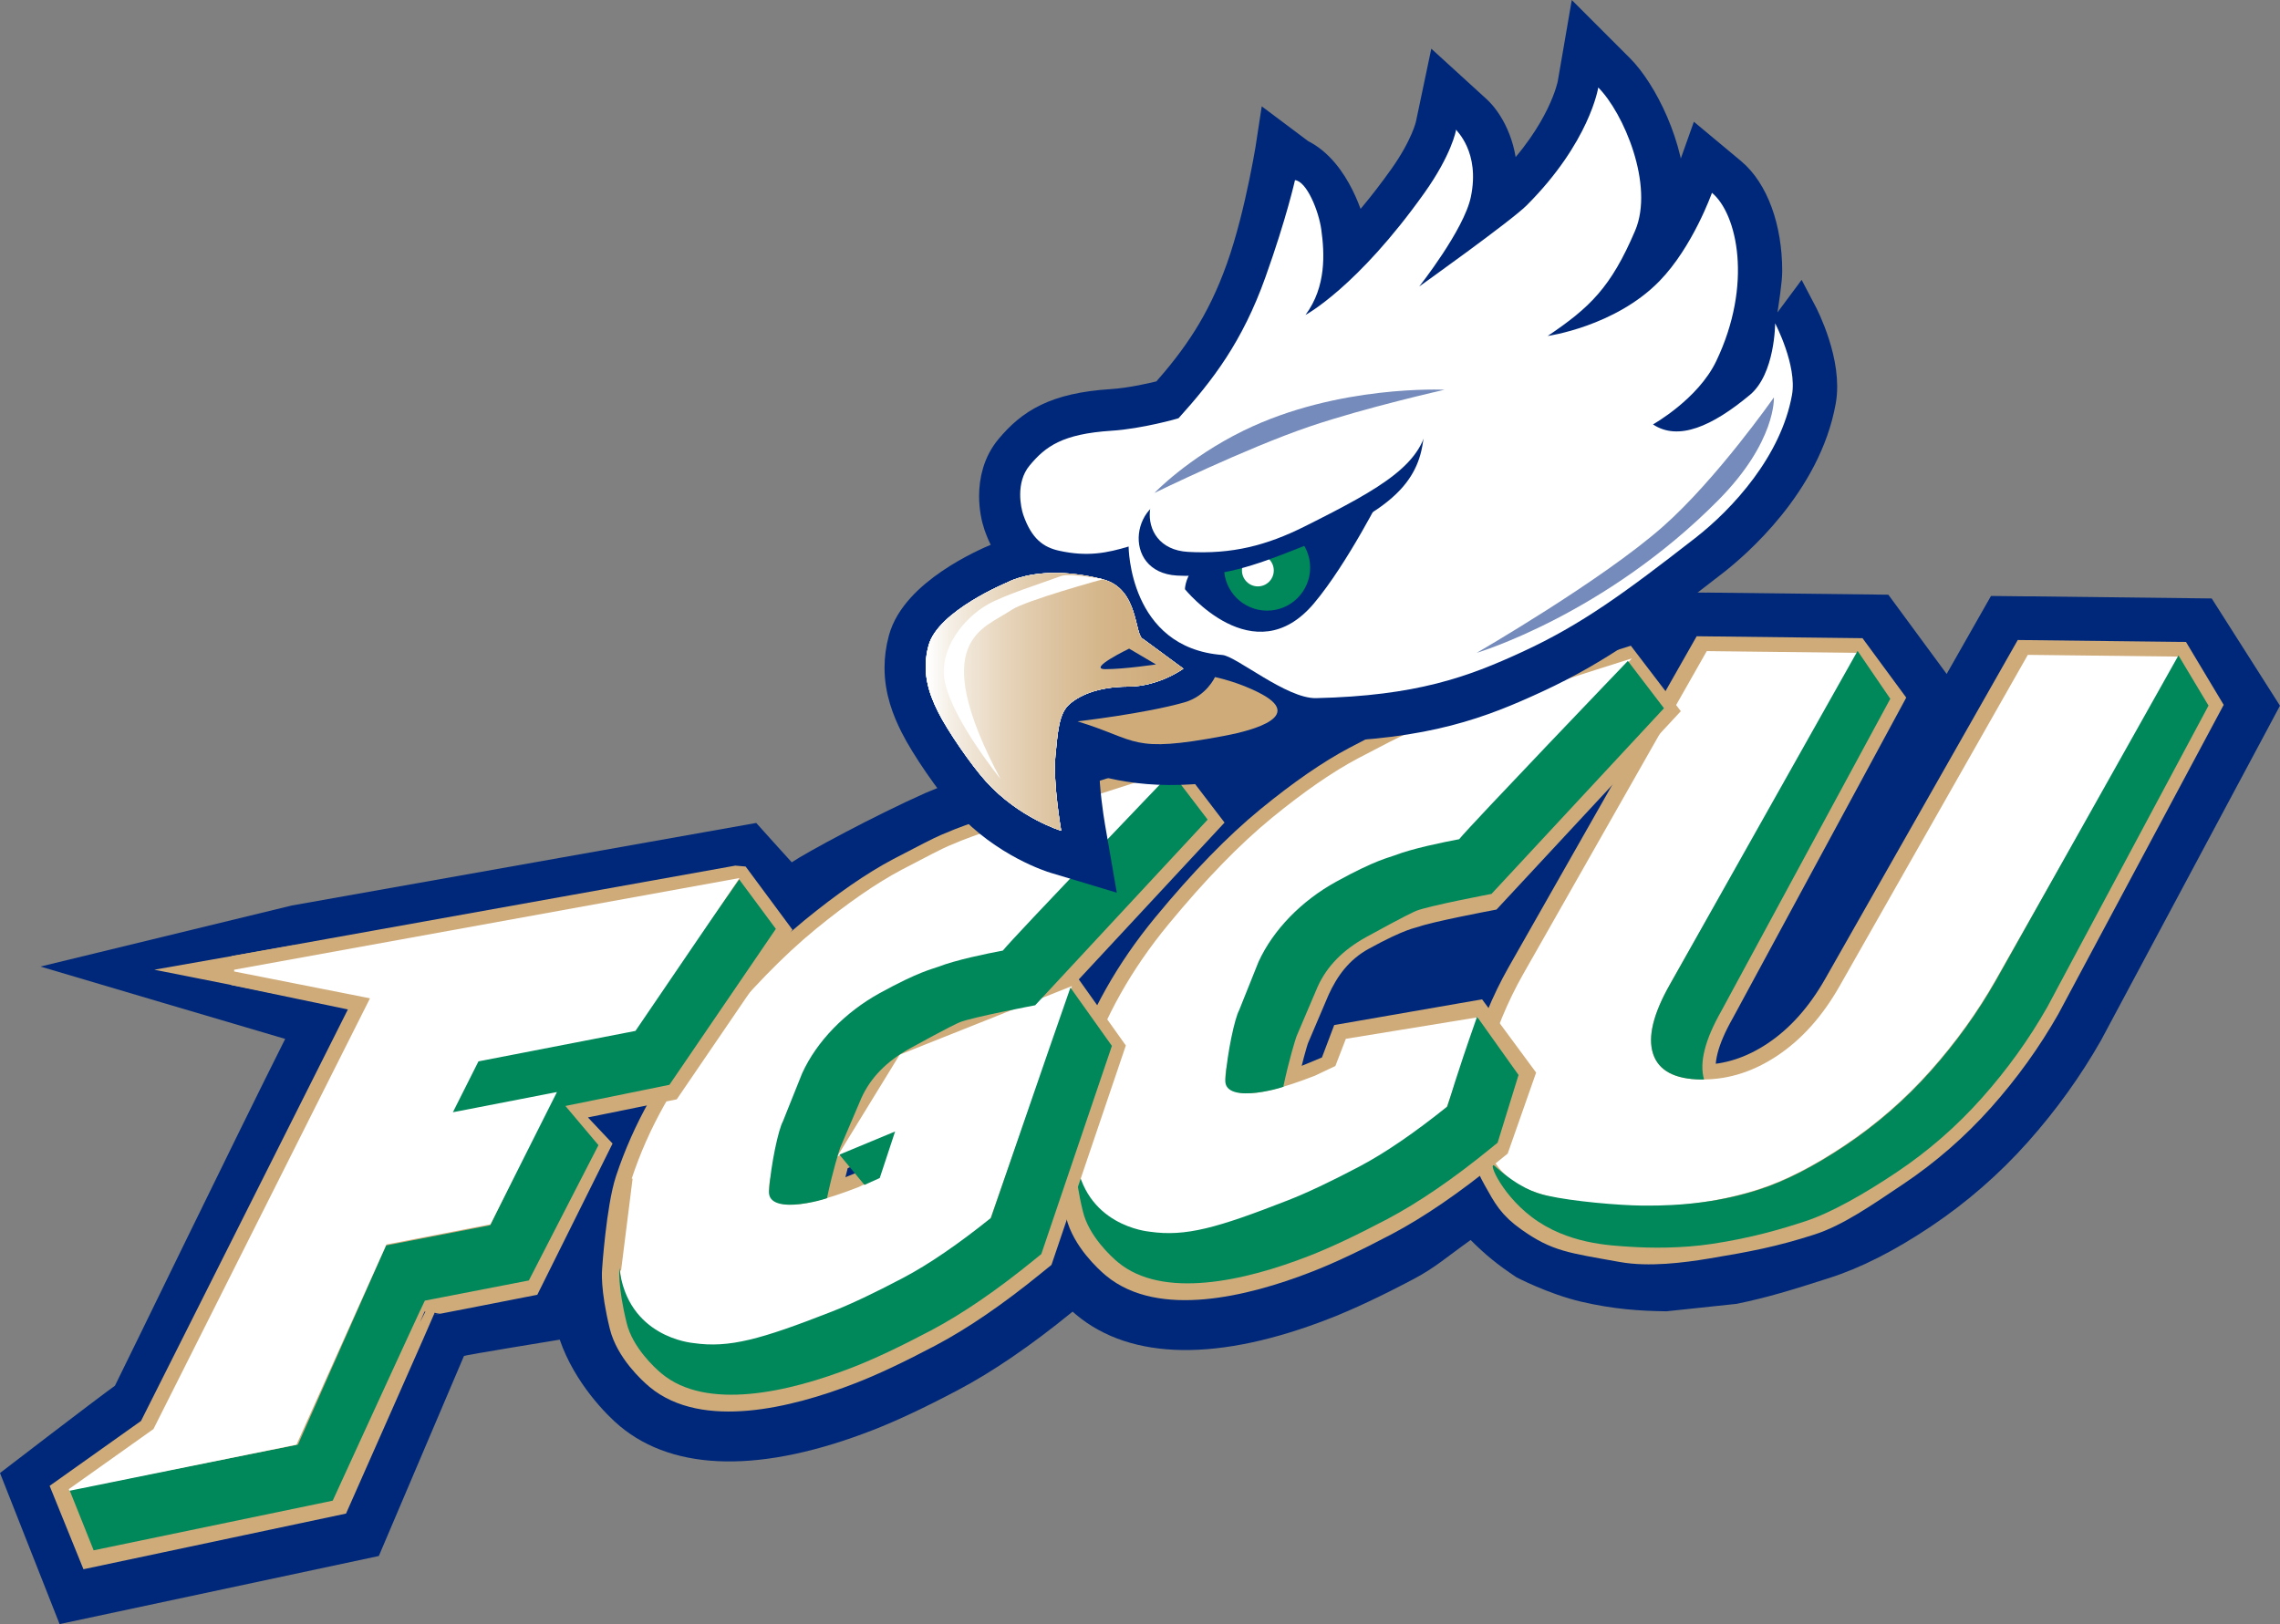 <?xml version="1.0" encoding="utf-8"?>
<!-- Generator: Adobe Illustrator 15.1.0, SVG Export Plug-In . SVG Version: 6.00 Build 0)  -->
<!DOCTYPE svg PUBLIC "-//W3C//DTD SVG 1.1//EN" "http://www.w3.org/Graphics/SVG/1.1/DTD/svg11.dtd">
<svg version="1.1" id="Layer_1" xmlns="http://www.w3.org/2000/svg" xmlns:xlink="http://www.w3.org/1999/xlink" x="0px" y="0px"
	 width="182.12px" height="129.749px" viewBox="0 0 182.12 129.749" enable-background="new 0 0 182.12 129.749"
	 xml:space="preserve">
<rect x="0" y="0" width="182.12" height="129.749" fill="#808080" stroke="none"/>
<g>
	<defs>
		<rect id="SVGID_1_" width="182.12" height="129.749"/>
	</defs>
	<clipPath id="SVGID_2_">
		<use xlink:href="#SVGID_1_"  overflow="visible"/>
	</clipPath>
	<path clip-path="url(#SVGID_2_)" fill="#00287A" d="M176.667,47.811l-14.605-0.17l-0.122,0.003l-2.905-0.033
		c0,0-3.034,5.339-3.541,6.231c-0.199-0.271-4.659-6.332-4.659-6.332l-14.418-0.168l-0.124,0.003l-2.905-0.033
		c0,0-0.297,0.523-0.569,1.003c-0.368-0.503-0.784-1.071-0.784-1.071l-3.37,1.057c-0.543,0.17-13.334,4.187-17.071,5.648
		c0.005-0.002-1.203,0.496-1.203,0.496c-0.454,0.192-1.299,0.588-4.131,2.083c-2.1,1.11-4.351,2.627-6.884,4.639
		c0.003-0.002-0.028,0.022-0.072,0.057c-0.794-1.085-3.717-5.082-3.717-5.082l-3.37,1.057c-0.543,0.17-13.335,4.188-17.071,5.648
		c-0.001,0-1.207,0.497-1.207,0.497c-4.066,1.805-9.533,4.759-10.696,5.545c-0.188-0.193-2.836-3.143-2.836-3.143L23.29,72.345
		L3.23,77.219c0,0,19.483,5.774,19.55,5.78c-3.853,7.664-12.745,26.009-13.601,27.71C7.736,111.735,0,117.68,0,117.68l4.76,12.069
		l25.5-5.44c0,0,6.768-15.908,6.8-15.979c0-0.058,7.628-1.3,7.65-1.304c1.19,3.457,3.752,6.031,4.808,6.912
		c4.393,3.656,11.397,3.755,20.261,0.289c1.866-0.728,4.063-1.76,6.708-3.156c2.78-1.464,5.849-3.559,9.115-6.223
		c0,0,0.039-0.032,0.075-0.061c0.102,0.089,0.207,0.184,0.291,0.253c4.392,3.655,11.396,3.754,20.259,0.289
		c1.867-0.728,4.064-1.76,6.708-3.156c1.673-0.88,2.671-1.782,4.535-3.108c1.19,1.19,2.125,1.955,3.655,2.975
		c0,0,2.549,1.34,5.185,1.955c2.551,0.595,4.666,0.739,6.801,0.765c0.002,0,5.609-0.595,5.609-0.595
		c2.465-0.51,4.371-1.093,7.379-2.06c2.553-0.817,5.221-2.17,8.15-4.132c2.853-1.911,5.459-4.182,7.746-6.752
		c2.24-2.517,4.197-5.237,5.816-8.086l0.031-0.056l14.276-26.698L176.667,47.811"/>
	<path clip-path="url(#SVGID_2_)" fill="#CFAB7A" d="M173.937,52.46l-0.146-0.001l-11.936-0.139l-15.038,26.466
		c-1.367,2.404-3.023,4.256-4.966,5.554c-1.876,1.251-3.829,1.882-5.857,1.902c-0.391-1.336,0.068-3.161,1.381-5.472l13.494-24.941
		l-2.7-3.669l-11.96-0.14l-14.684,25.843c-1.21,2.128-2.225,4.578-3.037,7.345c-0.51,1.722-0.594,3.398-0.248,5.028
		c0.345,1.631,0.719,2.683,1.383,3.87c0.794,1.416,1.162,2.153,2.607,3.173c2.208,1.559,3.258,1.642,7.367,2.38
		c2.09,0.375,4.702,0.057,6.742-0.283c3.271-0.545,5.304-0.933,8.218-1.87c2.093-0.67,4.28-2.195,6.799-3.882
		c2.517-1.686,4.787-3.665,6.807-5.933c2.02-2.269,3.756-4.682,5.213-7.246l12.888-24.1L173.937,52.46"/>
	<path clip-path="url(#SVGID_2_)" fill="none" stroke="#CFAB7A" stroke-width="2.363" d="M173.937,52.46l-0.146-0.001l-11.936-0.139
		l-15.038,26.466c-1.367,2.404-3.023,4.256-4.966,5.554c-1.876,1.251-3.829,1.882-5.857,1.902c-0.391-1.336,0.068-3.161,1.381-5.472
		l13.494-24.941l-2.7-3.669l-11.96-0.14l-14.684,25.843c-1.21,2.128-2.225,4.578-3.037,7.345c-0.51,1.722-0.594,3.398-0.248,5.028
		c0.345,1.631,0.719,2.683,1.383,3.87c0.794,1.416,1.162,2.153,2.607,3.173c2.208,1.559,3.258,1.642,7.367,2.38
		c2.09,0.375,4.702,0.057,6.742-0.283c3.271-0.545,5.304-0.933,8.218-1.87c2.093-0.67,4.28-2.195,6.799-3.882
		c2.517-1.686,4.787-3.665,6.807-5.933c2.02-2.269,3.756-4.682,5.213-7.246l12.888-24.1L173.937,52.46z"/>
	<path clip-path="url(#SVGID_2_)" fill="#FFFFFF" d="M131.121,96.364c3.313,0.038,6.429-0.412,9.343-1.35
		c2.093-0.67,4.398-1.848,6.916-3.535c2.519-1.686,4.788-3.665,6.807-5.933c2.021-2.269,3.758-4.683,5.214-7.246l13.503-23.761
		l1.182-2.081l-12.109-0.141l-15.038,26.466c-1.366,2.405-3.022,4.256-4.966,5.553c-1.875,1.253-3.829,1.882-5.856,1.903
		c-0.072,0.001-0.146,0.007-0.219,0.006c-2.126-0.025-3.41-0.709-3.852-2.054s0.01-3.2,1.355-5.566l13.855-24.385l1.182-2.081
		l-12.107-0.141l-14.685,25.843c-1.21,2.128-2.224,4.577-3.036,7.345c-0.511,1.72-0.594,3.397-0.248,5.027
		c0.346,1.631,1.028,2.894,2.054,3.788c0.833,0.73,2.03,1.265,3.576,1.614c0.352,0.08,0.717,0.153,1.106,0.213
		C127.196,96.169,129.204,96.341,131.121,96.364"/>
	<path clip-path="url(#SVGID_2_)" fill="#00885A" d="M132.045,84.191c0.441,1.345,1.727,2.029,3.853,2.054
		c0.072,0.001,0.145-0.005,0.218-0.006c-0.392-1.337,0.066-3.16,1.381-5.472l13.494-24.941l-2.612-3.825L133.4,78.625
		C132.055,80.991,131.604,82.846,132.045,84.191"/>
	<path clip-path="url(#SVGID_2_)" fill="#00885A" d="M174.01,52.36l-14.582,25.968c-1.456,2.563-3.193,4.977-5.213,7.246
		c-2.02,2.268-4.29,4.247-6.807,5.933c-2.518,1.687-4.824,2.865-6.917,3.535c-2.914,0.937-5.994,1.312-9.308,1.274
		c-1.918-0.023-5.521-0.333-7.594-0.794c-1.02-0.226-2.267-0.68-4.08-2.266c-0.82-0.879,0.198,1.964,2.834,3.966
		c2.832,2.154,6.236,2.275,7.819,2.38c1.7,0.114,4.16,0.135,6.573-0.226c3.22-0.482,5.636-1.208,7.479-1.814
		c2.09-0.684,4.771-2.226,7.288-3.913c2.519-1.686,4.788-3.665,6.808-5.933c2.02-2.269,3.757-4.683,5.213-7.245l12.888-24.101
		L174.01,52.36"/>
	<path clip-path="url(#SVGID_2_)" fill="#231F20" d="M121.393,90.605"/>
	<path clip-path="url(#SVGID_2_)" fill="none" stroke="#231F20" stroke-width="9.057" d="M121.393,90.605"/>
	<path clip-path="url(#SVGID_2_)" fill="#CFAB7A" d="M121.428,92.303"/>
	<path clip-path="url(#SVGID_2_)" fill="none" stroke="#CFAB7A" stroke-width="2.365" d="M121.428,92.303"/>
	<path clip-path="url(#SVGID_2_)" fill="#CFAB7A" d="M117.867,81.128l-10.427,1.814l-0.921,2.434c0,0-3.346,1.415-4.065,1.634
		l-0.089-0.159c0.48-2.229,0.884-3.567,0.992-3.893l1.692-3.973c0.75-1.639,1.831-3.183,3.7-4.215
		c3.083-1.696,4.024-1.783,4.182-1.846c1.06-0.412,6.004-1.348,6.004-1.348l13.78-14.833l-2.886-3.78c0,0-13.049,4.068-16.671,5.483
		c-0.25,0.098-0.61,0.249-1.083,0.447c-0.476,0.201-1.72,0.834-3.748,1.903c-2.021,1.068-4.316,2.653-6.882,4.753
		c-2.565,2.099-5.323,4.938-8.269,8.513c-2.942,3.575-5.074,7.367-6.399,11.373c-0.726,2.201-1.055,7.13-1.055,7.13
		s-0.159,1.373,0.582,4.402c0.474,1.934,2.223,3.558,2.79,4.031c3.566,2.969,10.085,1.526,15.308-0.516
		c1.693-0.66,3.724-1.616,6.204-2.924c2.493-1.315,5.284-3.226,8.3-5.685l0.52-0.421l1.953-5.564L117.867,81.128"/>
	<path clip-path="url(#SVGID_2_)" fill="none" stroke="#CFAB7A" stroke-width="2.365" d="M117.867,81.128l-10.427,1.814
		l-0.921,2.434c0,0-3.346,1.415-4.065,1.634l-0.089-0.159c0.48-2.229,0.884-3.567,0.992-3.893l1.692-3.973
		c0.75-1.639,1.831-3.183,3.7-4.215c3.083-1.696,4.024-1.783,4.182-1.846c1.06-0.412,6.004-1.348,6.004-1.348l13.78-14.833
		l-2.886-3.78c0,0-13.049,4.068-16.671,5.483c-0.25,0.098-0.61,0.249-1.083,0.447c-0.476,0.201-1.72,0.834-3.748,1.903
		c-2.021,1.068-4.316,2.653-6.882,4.753c-2.565,2.099-5.323,4.938-8.269,8.513c-2.942,3.575-5.074,7.367-6.399,11.373
		c-0.726,2.201-1.055,7.13-1.055,7.13s-0.159,1.373,0.582,4.402c0.474,1.934,2.223,3.558,2.79,4.031
		c3.566,2.969,10.085,1.526,15.308-0.516c1.693-0.66,3.724-1.616,6.204-2.924c2.493-1.315,5.284-3.226,8.3-5.685l0.52-0.421
		l1.953-5.564L117.867,81.128z"/>
	<path clip-path="url(#SVGID_2_)" fill="#FFFFFF" d="M115.501,88.412c-2.903,2.368-5.539,4.177-7.901,5.422
		c-2.364,1.246-4.351,2.187-5.965,2.816c-4.801,1.878-8.574,2.346-11.306,1.405c-2.736-0.937-4.159-2.755-4.271-5.445
		c-0.114-2.689,0.194-5.134,0.92-7.334c1.324-4.008,3.456-7.8,6.4-11.374c2.945-3.576,5.701-6.413,8.267-8.513
		c2.567-2.099,4.862-3.685,6.886-4.754c2.022-1.068,3.271-1.701,3.745-1.901c0.471-0.199,0.832-0.349,1.082-0.446
		c3.622-1.416,16.752-5.536,16.752-5.536l-13.672,14.435c-0.156-0.094-4.27,0.869-5.956,1.527c-0.537,0.212-1.911,0.815-4.217,2.087
		c-2.31,1.272-4.536,3.586-5.497,5.689c-0.958,2.1-1.485,3.292-1.576,3.574c-0.094,0.286-0.163,0.495-0.211,0.637
		c-0.21,0.637-0.577,2.199-1.101,4.686c-0.526,2.484,1.868,2.692,7.174,0.619l1.667-0.79l0.832-2.161l10.427-1.7L115.501,88.412"/>
	<path clip-path="url(#SVGID_2_)" fill="none" stroke="#FFFFFF" stroke-width="0.142" d="M115.501,88.412
		c-2.903,2.368-5.539,4.177-7.901,5.422c-2.364,1.246-4.351,2.187-5.965,2.816c-4.801,1.878-8.574,2.346-11.306,1.405
		c-2.736-0.937-4.159-2.755-4.271-5.445c-0.114-2.689,0.194-5.134,0.92-7.334c1.324-4.008,3.456-7.8,6.4-11.374
		c2.945-3.576,5.701-6.413,8.267-8.513c2.567-2.099,4.862-3.685,6.886-4.754c2.022-1.068,3.271-1.701,3.745-1.901
		c0.471-0.199,0.832-0.349,1.082-0.446c3.622-1.416,16.752-5.536,16.752-5.536l-13.672,14.435c-0.156-0.094-4.27,0.869-5.956,1.527
		c-0.537,0.212-1.911,0.815-4.217,2.087c-2.31,1.272-4.536,3.586-5.497,5.689c-0.958,2.1-1.485,3.292-1.576,3.574
		c-0.094,0.286-0.163,0.495-0.211,0.637c-0.21,0.637-0.577,2.199-1.101,4.686c-0.526,2.484,1.868,2.692,7.174,0.619l1.667-0.79
		l0.832-2.161l10.427-1.7L115.501,88.412z"/>
	<path clip-path="url(#SVGID_2_)" fill="#00885A" d="M116.554,67.045c-1.331,0.25-3.769,0.753-5.154,1.292
		c-0.451,0.177-1.495,0.354-4.677,2.106c-2.757,1.52-5.026,3.837-6.197,6.401l-1.544,3.857c-0.357,0.651-0.945,3.362-1.108,5.543
		c-0.162,2.191,5.34,0.428,4.639,0.547c0.478-2.229,0.938-3.668,1.047-3.992l1.693-3.974c0.747-1.642,2.02-2.936,3.888-3.968
		c3.082-1.696,3.836-2.031,3.991-2.093c1.061-0.412,6.005-1.349,6.005-1.349l13.777-14.833l-2.884-3.779
		C130.029,52.803,117.492,65.88,116.554,67.045"/>
	<path clip-path="url(#SVGID_2_)" fill="#00885A" d="M117.984,81.224c-1.833,5.217-2.072,6.294-2.385,7.184
		c-2.565,2.053-4.935,3.691-7.01,4.784c-2.286,1.206-4.209,2.115-5.716,2.702c-5.65,2.209-8.165,2.92-11.029,2.508
		c-0.151-0.023-5.276-0.461-5.92-5.997c0,0-0.16,1.372,0.582,4.401c0.473,1.935,2.221,3.559,2.789,4.032
		c3.567,2.968,10.085,1.528,15.307-0.517c1.693-0.661,3.725-1.617,6.206-2.925c2.49-1.312,5.284-3.223,8.297-5.683l0.521-0.423
		l1.671-5.411L117.984,81.224"/>
	<path clip-path="url(#SVGID_2_)" fill="#231F20" d="M84.943,99.504"/>
	<path clip-path="url(#SVGID_2_)" fill="none" stroke="#231F20" stroke-width="9.057" d="M84.943,99.504"/>
	<path clip-path="url(#SVGID_2_)" fill="#CFAB7A" d="M84.979,101.201"/>
	<path clip-path="url(#SVGID_2_)" fill="none" stroke="#CFAB7A" stroke-width="2.365" d="M84.979,101.201"/>
	<path clip-path="url(#SVGID_2_)" fill="#CFAB7A" d="M85.302,79.063l-13.595,5.419l-4.856,7.921l4.445-1.848l-1.225,3.72
		c0,0-3.346,1.415-4.065,1.634l-0.089-0.159c0.48-2.229,0.883-3.567,0.991-3.892l1.694-3.974c0.749-1.639,1.829-3.184,3.697-4.215
		c3.084-1.697,4.025-1.783,4.184-1.846c1.059-0.413,6.003-1.349,6.003-1.349l13.782-14.832l-2.889-3.78
		c0,0-13.048,4.067-16.67,5.483c-0.249,0.097-0.609,0.249-1.083,0.448c-0.474,0.2-1.72,0.834-3.748,1.901
		c-2.02,1.07-4.315,2.655-6.882,4.754c-2.564,2.099-5.323,4.936-8.268,8.512c-2.943,3.576-5.075,7.368-6.4,11.374
		c-0.725,2.201-1.054,7.131-1.054,7.131s-0.16,1.371,0.582,4.4c0.473,1.935,2.222,3.558,2.789,4.032
		c3.566,2.968,10.086,1.525,15.308-0.516c1.694-0.66,3.724-1.617,6.203-2.926c2.495-1.314,5.286-3.225,8.301-5.683l0.521-0.422
		l5.637-16.632L85.302,79.063"/>
	<path clip-path="url(#SVGID_2_)" fill="none" stroke="#CFAB7A" stroke-width="2.365" d="M85.302,79.063l-13.595,5.419l-4.856,7.921
		l4.445-1.848l-1.225,3.72c0,0-3.346,1.415-4.065,1.634l-0.089-0.159c0.48-2.229,0.883-3.567,0.991-3.892l1.694-3.974
		c0.749-1.639,1.829-3.184,3.697-4.215c3.084-1.697,4.025-1.783,4.184-1.846c1.059-0.413,6.003-1.349,6.003-1.349l13.782-14.832
		l-2.889-3.78c0,0-13.048,4.067-16.67,5.483c-0.249,0.097-0.609,0.249-1.083,0.448c-0.474,0.2-1.72,0.834-3.748,1.901
		c-2.02,1.07-4.315,2.655-6.882,4.754c-2.564,2.099-5.323,4.936-8.268,8.512c-2.943,3.576-5.075,7.368-6.4,11.374
		c-0.725,2.201-1.054,7.131-1.054,7.131s-0.16,1.371,0.582,4.4c0.473,1.935,2.222,3.558,2.789,4.032
		c3.566,2.968,10.086,1.525,15.308-0.516c1.694-0.66,3.724-1.617,6.203-2.926c2.495-1.314,5.286-3.225,8.301-5.683l0.521-0.422
		l5.637-16.632L85.302,79.063z"/>
	<path clip-path="url(#SVGID_2_)" fill="#FFFFFF" d="M50.529,94.174c1.324-4.008,3.456-7.8,6.4-11.375
		c2.946-3.575,5.701-6.412,8.267-8.512c2.567-2.099,4.862-3.685,6.887-4.754c2.022-1.068,3.27-1.701,3.745-1.901
		c0.471-0.199,0.832-0.35,1.082-0.447c3.621-1.416,16.753-5.535,16.753-5.535L79.99,76.084c-0.156-0.093-4.27,0.869-5.955,1.526
		c-0.538,0.213-1.912,0.816-4.219,2.088c-2.31,1.271-4.536,3.586-5.497,5.688c-0.958,2.101-1.484,3.293-1.575,3.575
		c-0.095,0.285-0.163,0.495-0.212,0.637c-0.21,0.637-0.576,2.2-1.101,4.686c-0.526,2.485,1.868,2.692,7.174,0.618l1.666-0.789
		l1.228-3.718l-4.45,1.848l4.861-7.924l13.593-5.417l-6.451,18.408c-2.903,2.368-5.539,4.176-7.901,5.421
		c-2.363,1.247-4.351,2.187-5.965,2.816c-4.801,1.878-8.574,2.346-11.306,1.405c-2.736-0.938-4.16-2.755-4.271-5.445"/>
	<path clip-path="url(#SVGID_2_)" fill="none" stroke="#FFFFFF" stroke-width="0.142" d="M50.529,94.174
		c1.324-4.008,3.456-7.8,6.4-11.375c2.946-3.575,5.701-6.412,8.267-8.512c2.567-2.099,4.862-3.685,6.887-4.754
		c2.022-1.068,3.27-1.701,3.745-1.901c0.471-0.199,0.832-0.35,1.082-0.447c3.621-1.416,16.753-5.535,16.753-5.535L79.99,76.084
		c-0.156-0.093-4.27,0.869-5.955,1.526c-0.538,0.213-1.912,0.816-4.219,2.088c-2.31,1.271-4.536,3.586-5.497,5.688
		c-0.958,2.101-1.484,3.293-1.575,3.575c-0.095,0.285-0.163,0.495-0.212,0.637c-0.21,0.637-0.576,2.2-1.101,4.686
		c-0.526,2.485,1.868,2.692,7.174,0.618l1.666-0.789l1.228-3.718l-4.45,1.848l4.861-7.924l13.593-5.417l-6.451,18.408
		c-2.903,2.368-5.539,4.176-7.901,5.421c-2.363,1.247-4.351,2.187-5.965,2.816c-4.801,1.878-8.574,2.346-11.306,1.405
		c-2.736-0.938-4.16-2.755-4.271-5.445"/>
	<path clip-path="url(#SVGID_2_)" fill="#00885A" d="M80.104,75.943c-1.33,0.25-3.769,0.753-5.154,1.292
		c-0.451,0.176-1.495,0.354-4.677,2.104c-2.756,1.521-5.026,3.837-6.197,6.402l-1.544,3.857c-0.357,0.651-0.945,3.362-1.108,5.543
		c-0.161,2.192,5.342,0.428,4.639,0.547c0.478-2.229,0.938-3.667,1.047-3.991l1.695-3.975c0.745-1.641,2.018-2.937,3.886-3.969
		c3.082-1.695,3.836-2.03,3.992-2.093c1.061-0.411,6.004-1.348,6.004-1.348l13.777-14.832l-2.884-3.78
		C93.58,61.701,81.043,74.778,80.104,75.943"/>
	<path clip-path="url(#SVGID_2_)" fill="#00885A" d="M85.503,78.902c-1.833,5.216-6.04,17.514-6.353,18.405
		c-2.566,2.053-4.934,3.69-7.009,4.782c-2.287,1.206-4.21,2.116-5.716,2.703c-5.651,2.209-8.166,2.92-11.029,2.507
		c-0.152-0.021-5.277-0.461-5.921-5.996c0,0-0.16,1.372,0.583,4.402c0.473,1.934,2.22,3.559,2.788,4.029
		c3.567,2.97,10.085,1.529,15.308-0.514c1.693-0.662,3.725-1.619,6.205-2.927c2.49-1.312,5.284-3.223,8.297-5.683l0.521-0.422
		l5.638-16.632L85.503,78.902"/>
	<polygon clip-path="url(#SVGID_2_)" fill="#00885A" points="71.498,90.395 67.049,92.243 69.05,94.662 70.272,94.113 	"/>
	<polygon clip-path="url(#SVGID_2_)" fill="#CFAB7A" points="12.325,77.471 23.388,79.665 23.435,75.514 	"/>
	<path clip-path="url(#SVGID_2_)" fill="#CFAB7A" d="M58.79,70.347l0.135,0.012l2.925,3.948l-8.5,12.457
		c0,0-10.782,2.201-12.035,2.444l-0.376,0.906l4.373-0.869l2.192,2.325l-5.386,10.823c0,0-8.288,1.629-8.306,1.612
		c0.018,0.017-7.009,15.884-7.009,15.884l-19.413,4.116l-1.978-4.877l6.776-4.813l17.347-34.513l-10.818-2.26L58.79,70.347"/>
	<path clip-path="url(#SVGID_2_)" fill="none" stroke="#CFAB7A" stroke-width="2.365" d="M58.79,70.347l0.135,0.012l2.925,3.948
		l-8.5,12.457c0,0-10.782,2.201-12.035,2.444l-0.376,0.906l4.373-0.869l2.192,2.325l-5.386,10.823c0,0-8.288,1.629-8.306,1.612
		c0.018,0.017-7.009,15.884-7.009,15.884l-19.413,4.116l-1.978-4.877l6.776-4.813l17.347-34.513l-10.818-2.26L58.79,70.347z"/>
	<path clip-path="url(#SVGID_2_)" fill="#00885A" d="M50.624,82.212c-1.053,0.204-12.496,2.563-12.496,2.563l-2.081,4.18
		l5.055,1.098c0,0-0.128-0.021,0.336-0.943c1.253-0.244,12.035-2.445,12.035-2.445l8.5-12.456l-2.926-3.949
		C59.047,70.26,51.249,81.319,50.624,82.212"/>
	<path clip-path="url(#SVGID_2_)" fill="#00885A" d="M39.156,97.889c-1.173,0.227-8.317,1.613-8.317,1.613l-7.041,15.911
		l-18.244,3.627l1.927,4.815l19.096-3.966c0,0,6.871-15.01,7.359-15.982c1.179-0.229,8.307-1.611,8.307-1.611l5.559-10.81
		l-3.5-4.152C44.301,87.333,39.731,96.761,39.156,97.889"/>
	<polygon clip-path="url(#SVGID_2_)" fill="#FFFFFF" points="23.63,115.354 5.536,119.029 12.313,114.216 29.659,79.704 
		18.717,77.542 58.913,70.249 50.717,82.295 38.17,84.73 36.047,88.955 44.359,87.342 39.13,97.747 30.816,99.359 	"/>
	<polygon clip-path="url(#SVGID_2_)" fill="none" stroke="#FFFFFF" stroke-width="0.142" points="23.63,115.354 5.536,119.029 
		12.313,114.216 29.659,79.704 18.717,77.542 58.913,70.249 50.717,82.295 38.17,84.73 36.047,88.955 44.359,87.342 39.13,97.747 
		30.816,99.359 	"/>
	<path clip-path="url(#SVGID_2_)" fill="#00287A" d="M143.712,24.978c0,0-3.173,4.299-3.982,4.498
		c0.336-1.421,1.232-6.504,1.232-7.803c0-3.463-1.102-6.328-2.79-7.736l-2.225-1.855l-0.971,2.731
		c-0.012,0.032-0.951,2.6-2.54,4.843c0.054-0.122,0.106-0.224,0.16-0.349c0.454-1.068,0.646-2.232,0.646-3.423
		c0-4.094-2.278-8.492-4.021-10.235l-2.753-2.754l-0.665,3.856c-0.007,0.038-0.711,3.875-5.156,8.318
		c-0.173,0.174-0.551,0.485-1.021,0.858c0.104-0.593,0.183-1.173,0.183-1.704c0-2.661-1.171-4.509-2.008-5.274l-2.609-2.381
		l-0.733,3.482c-0.004,0.016-0.377,1.72-2.187,4.266c-1.662,2.338-3.173,4.091-4.479,5.446c-0.029-0.556-0.054-1.129-0.119-1.604
		c-0.006-0.054-1.073-4.34-3.918-5.691l-1.935-1.45c0,0-0.895,6.005-2.506,10.521c-1.573,4.407-3.555,7.217-6.178,10.18
		c-0.854,0.223-2.724,0.661-4.329,0.763c-4.456,0.285-6.36,1.55-7.982,3.498c-0.926,1.11-1.221,2.459-1.221,3.649
		c0,0.9,0.168,1.711,0.359,2.26c0.331,0.947,0.754,1.72,1.271,2.346c-0.675,0.184-1.161,0.389-1.404,0.512
		c-1.105,0.453-6.51,2.832-7.477,6.377c-0.214,0.786-0.303,1.526-0.303,2.222c0,1.812,0.606,3.32,1.202,4.51
		c0.838,1.678,2.809,4.542,4.132,6.008c2.995,3.318,6.774,4.479,6.933,4.527l3.127,0.939l-0.557-3.218
		c-0.149-0.856-0.476-3.115-0.476-4.685c0-0.268,0.011-0.516,0.03-0.734l0.049-0.491c0.002-0.039,0.006-0.083,0.013-0.122
		c1.965,0.782,6.001,1.865,11.719,0.792c3.531-0.662,5.304-1.62,5.811-3.141c0.43,0.095,0.854,0.156,1.269,0.148
		c8.634-0.202,12.937-1.88,17.283-3.886c5.052-2.333,8.729-5.079,14.187-9.324c1.695-1.318,7.315-6.127,8.486-12.677
		C145.785,29.04,143.927,25.385,143.712,24.978"/>
	<path clip-path="url(#SVGID_2_)" fill="none" stroke="#00287A" stroke-width="2.794" d="M143.712,24.978
		c0,0-3.173,4.299-3.982,4.498c0.336-1.421,1.232-6.504,1.232-7.803c0-3.463-1.102-6.328-2.79-7.736l-2.225-1.855l-0.971,2.731
		c-0.012,0.032-0.951,2.6-2.54,4.843c0.054-0.122,0.106-0.224,0.16-0.349c0.454-1.068,0.646-2.232,0.646-3.423
		c0-4.094-2.278-8.492-4.021-10.235l-2.753-2.754l-0.665,3.856c-0.007,0.038-0.711,3.875-5.156,8.318
		c-0.173,0.174-0.551,0.485-1.021,0.858c0.104-0.593,0.183-1.173,0.183-1.704c0-2.661-1.171-4.509-2.008-5.274l-2.609-2.381
		l-0.733,3.482c-0.004,0.016-0.377,1.72-2.187,4.266c-1.662,2.338-3.173,4.091-4.479,5.446c-0.029-0.556-0.054-1.129-0.119-1.604
		c-0.006-0.054-1.073-4.34-3.918-5.691l-1.935-1.45c0,0-0.895,6.005-2.506,10.521c-1.573,4.407-3.555,7.217-6.178,10.18
		c-0.854,0.223-2.724,0.661-4.329,0.763c-4.456,0.285-6.36,1.55-7.982,3.498c-0.926,1.11-1.221,2.459-1.221,3.649
		c0,0.9,0.168,1.711,0.359,2.26c0.331,0.947,0.754,1.72,1.271,2.346c-0.675,0.184-1.161,0.389-1.404,0.512
		c-1.105,0.453-6.51,2.832-7.477,6.377c-0.214,0.786-0.303,1.526-0.303,2.222c0,1.812,0.606,3.32,1.202,4.51
		c0.838,1.678,2.809,4.542,4.132,6.008c2.995,3.318,6.774,4.479,6.933,4.527l3.127,0.939l-0.557-3.218
		c-0.149-0.856-0.476-3.115-0.476-4.685c0-0.268,0.011-0.516,0.03-0.734l0.049-0.491c0.002-0.039,0.006-0.083,0.013-0.122
		c1.965,0.782,6.001,1.865,11.719,0.792c3.531-0.662,5.304-1.62,5.811-3.141c0.43,0.095,0.854,0.156,1.269,0.148
		c8.634-0.202,12.937-1.88,17.283-3.886c5.052-2.333,8.729-5.079,14.187-9.324c1.695-1.318,7.315-6.127,8.486-12.677
		C145.785,29.04,143.927,25.385,143.712,24.978z"/>
	<path clip-path="url(#SVGID_2_)" fill="#FFFFFF" d="M90.15,43.662c-1.682,0.505-3.28,0.841-5.551,0.336
		c-1.233-0.273-2.185-0.925-2.859-2.859c-0.196-0.564-0.638-2.582,0.504-3.953c1.262-1.514,2.606-2.523,6.561-2.776
		c2.389-0.152,5.312-0.972,5.34-1.003c2.735-3.034,5.092-6.096,6.94-11.277c1.683-4.71,2.355-7.738,2.355-7.738
		c0.925,0.084,1.896,2.445,2.102,3.954c0.254,1.85,0.422,4.542-1.262,6.813c0,0,4.123-2.187,9.504-9.757
		c2.149-3.023,2.524-4.962,2.524-5.047c0,0.085,1.936,1.767,1.178,5.383c-0.551,2.634-4.122,7.15-4.122,7.15s7.33-5.228,8.578-6.478
		c5.047-5.046,5.722-9.419,5.722-9.419c2.019,2.019,4.493,7.801,2.944,11.439c-1.935,4.542-3.619,6.14-6.982,8.411
		c0,0,5.383-0.757,8.916-4.375c2.679-2.744,4.204-7.064,4.204-7.064c2.02,1.682,3.281,7.317,0.337,13.457
		c-1.454,3.034-5.048,5.047-5.048,5.047c2.021,1.346,4.725,0.156,7.739-2.356c2.019-1.681,2.019-5.719,2.019-5.719
		s1.767,3.365,1.346,5.719c-0.868,4.86-4.709,9.084-7.737,11.439c-5.602,4.358-9.052,6.895-13.795,9.084
		c-4.373,2.018-8.463,3.513-16.482,3.701c-2.348,0.054-6.395-3.364-7.488-3.448C90.169,51.75,90.15,43.662,90.15,43.662"/>
	<path clip-path="url(#SVGID_2_)" fill="#00287A" d="M94.65,47.072c0,0-0.012-3.015,5.133-4.137
		c5.147-1.122,10.724-3.646,10.724-3.646s-2.861,5.72-5.553,8.915C100.157,53.899,94.65,47.072,94.65,47.072"/>
	<path clip-path="url(#SVGID_2_)" fill="#00287A" d="M105.754,45.344c0,2.509-2.034,4.542-4.542,4.542s-4.543-2.033-4.543-4.542
		c0-2.509,2.035-4.542,4.543-4.542S105.754,42.835,105.754,45.344"/>
	<path clip-path="url(#SVGID_2_)" fill="#00885A" d="M103.986,45.344c0,1.532-1.243,2.775-2.774,2.775
		c-1.532,0-2.775-1.243-2.775-2.775c0-1.532,1.243-2.775,2.775-2.775C102.743,42.569,103.986,43.812,103.986,45.344"/>
	<circle clip-path="url(#SVGID_2_)" fill="none" stroke="#00885A" stroke-width="1.329" cx="101.211" cy="45.344" r="2.775"/>
	<path clip-path="url(#SVGID_2_)" fill="#FFFFFF" d="M101.746,45.575c0,0.702-0.568,1.272-1.271,1.272
		c-0.703,0-1.271-0.57-1.271-1.272c0-0.701,0.568-1.271,1.271-1.271C101.178,44.304,101.746,44.875,101.746,45.575"/>
	<path clip-path="url(#SVGID_2_)" fill="#00287A" d="M111.178,32.14c0,0,0.504,0.721-3.534,3.749
		c-4.037,3.028-8.154,4.025-13.161,3.778c-4.156-0.203-5.047,6.056-0.463,6.315c3.495,0.197,6.393-0.89,9.293-2.025
		c6.555-2.564,9.463-4.668,10.221-7.948C114.561,31.556,111.178,32.14,111.178,32.14"/>
	<path clip-path="url(#SVGID_2_)" fill="#FFFFFF" d="M108.738,28.186c0,0,3.825,2.782-0.211,5.811
		c-4.039,3.029-8.156,4.025-13.161,3.779c-4.157-0.204-5.046,6.056-0.465,6.315c3.495,0.197,6.268-0.511,9.296-2.026
		c6.295-3.147,9.587-5.046,9.881-8.572C114.456,28.938,108.738,28.186,108.738,28.186"/>
	<path clip-path="url(#SVGID_2_)" fill="#758BBB" d="M99.318,34.41c7.547-3.701,16.062-3.272,16.062-3.272
		s-6.305,1.421-10.763,2.935c-5.098,1.732-12.404,5.31-12.404,5.31S94.86,36.597,99.318,34.41"/>
	<path clip-path="url(#SVGID_2_)" fill="#758BBB" d="M137.252,39.961c-9.082,9.169-19.303,12.196-19.303,12.196
		s9.966-5.751,14.887-10.093c4.289-3.784,8.858-10.316,8.858-10.316S141.9,35.27,137.252,39.961"/>
</g>
<g>
	<defs>
		<path id="SVGID_3_" d="M80.479,46.522c0,0-5.551,2.271-6.308,5.046c-0.567,2.081,0,3.785,0.757,5.299
			c0.757,1.513,2.629,4.233,3.825,5.558c2.652,2.937,6.014,3.946,6.014,3.946s-0.673-3.869-0.464-5.965
			c0.179-1.776,0.254-3.28,1.011-4.038c0.757-0.757,2.312-1.507,4.793-1.514c2.483-0.006,4.419-1.435,4.419-1.435l-3.197-2.355
			c-0.757-0.253-0.291-4.044-3.279-4.795c-1.467-0.369-2.725-0.499-3.771-0.499C81.765,45.771,80.479,46.522,80.479,46.522"/>
	</defs>
	<clipPath id="SVGID_4_">
		<use xlink:href="#SVGID_3_"  overflow="visible"/>
	</clipPath>
	<path clip-path="url(#SVGID_4_)" fill="#FFFFFF" d="M91.328,51.064c-0.757-0.253-0.291-4.045-3.279-4.795
		c-4.992-1.255-7.57,0.252-7.57,0.252s-5.552,2.271-6.309,5.047c-0.567,2.08,0,3.785,0.757,5.298
		c0.758,1.514,2.631,4.234,3.825,5.559c2.653,2.936,6.015,3.946,6.015,3.946s-0.673-3.869-0.464-5.965
		c0.18-1.776,0.254-3.281,1.01-4.038c0.758-0.757,2.313-1.508,4.795-1.514s4.418-1.436,4.418-1.436L91.328,51.064"/>
</g>
<g>
	<defs>
		<path id="SVGID_5_" d="M80.479,46.522c0,0-5.551,2.271-6.308,5.046c-0.567,2.081,0,3.785,0.757,5.299
			c0.757,1.513,2.629,4.233,3.825,5.558c2.652,2.937,6.014,3.946,6.014,3.946s-0.673-3.869-0.464-5.965
			c0.179-1.776,0.254-3.28,1.011-4.038c0.757-0.757,2.312-1.507,4.793-1.514c2.483-0.006,4.419-1.435,4.419-1.435l-3.197-2.355
			c-0.757-0.253-0.291-4.044-3.279-4.795c-1.467-0.369-2.725-0.499-3.771-0.499C81.764,45.771,80.479,46.522,80.479,46.522"/>
	</defs>
	<clipPath id="SVGID_6_">
		<use xlink:href="#SVGID_5_"  overflow="visible"/>
	</clipPath>
	
		<linearGradient id="SVGID_7_" gradientUnits="userSpaceOnUse" x1="-268.554" y1="511.329" x2="-267.553" y2="511.329" gradientTransform="matrix(20.472 0 0 -22.717 5571.971 11671.717)">
		<stop  offset="0" style="stop-color:#FFFFFF"/>
		<stop  offset="1" style="stop-color:#FFFFFF"/>
	</linearGradient>
	<rect x="73.604" y="45.771" clip-path="url(#SVGID_6_)" fill="url(#SVGID_7_)" width="20.921" height="20.601"/>
</g>
<g>
	<defs>
		<path id="SVGID_8_" d="M80.479,46.522c0,0-5.551,2.271-6.308,5.046c-0.567,2.081,0,3.785,0.757,5.299
			c0.757,1.513,2.629,4.233,3.825,5.558c2.652,2.937,6.014,3.946,6.014,3.946s-0.673-3.869-0.464-5.965
			c0.179-1.776,0.254-3.28,1.011-4.038c0.757-0.757,2.312-1.507,4.793-1.514c2.483-0.006,4.419-1.435,4.419-1.435l-3.197-2.355
			c-0.757-0.253-0.291-4.044-3.279-4.795c-1.467-0.369-2.725-0.499-3.771-0.499C81.765,45.771,80.479,46.522,80.479,46.522"/>
	</defs>
	<clipPath id="SVGID_9_">
		<use xlink:href="#SVGID_8_"  overflow="visible"/>
	</clipPath>
	<path clip-path="url(#SVGID_9_)" fill="#FFFFFF" d="M91.328,51.064c-0.757-0.253-0.291-4.045-3.279-4.795
		c-4.992-1.255-7.57,0.252-7.57,0.252s-5.552,2.271-6.309,5.047c-0.567,2.08,0,3.785,0.757,5.298
		c0.758,1.514,2.631,4.234,3.825,5.559c2.653,2.936,6.015,3.946,6.015,3.946s-0.673-3.869-0.464-5.965
		c0.18-1.776,0.254-3.281,1.01-4.038c0.758-0.757,2.313-1.508,4.795-1.514s4.418-1.436,4.418-1.436L91.328,51.064"/>
</g>
<g>
	<defs>
		<path id="SVGID_10_" d="M80.479,46.522c0,0-5.551,2.271-6.308,5.046c-0.567,2.081,0,3.785,0.757,5.299
			c0.757,1.513,2.629,4.233,3.825,5.558c2.652,2.937,6.014,3.946,6.014,3.946s-0.673-3.869-0.464-5.965
			c0.179-1.776,0.254-3.28,1.011-4.038c0.757-0.757,2.312-1.507,4.793-1.514c2.483-0.006,4.419-1.435,4.419-1.435l-3.197-2.355
			c-0.757-0.253-0.291-4.044-3.279-4.795c-1.467-0.369-2.725-0.499-3.771-0.499C81.764,45.771,80.479,46.522,80.479,46.522"/>
	</defs>
	<clipPath id="SVGID_11_">
		<use xlink:href="#SVGID_10_"  overflow="visible"/>
	</clipPath>
	
		<linearGradient id="SVGID_12_" gradientUnits="userSpaceOnUse" x1="-268.554" y1="511.329" x2="-267.553" y2="511.329" gradientTransform="matrix(20.472 0 0 -22.717 5571.971 11671.717)">
		<stop  offset="0" style="stop-color:#FFFFFF"/>
		<stop  offset="0.084" style="stop-color:#F5EFE6"/>
		<stop  offset="0.297" style="stop-color:#E7D5BC"/>
		<stop  offset="0.501" style="stop-color:#DCC29E"/>
		<stop  offset="0.691" style="stop-color:#D4B589"/>
		<stop  offset="0.863" style="stop-color:#D0AD7E"/>
		<stop  offset="1" style="stop-color:#CFAB7A"/>
	</linearGradient>
	<rect x="73.604" y="45.771" clip-path="url(#SVGID_11_)" fill="url(#SVGID_12_)" width="20.921" height="20.601"/>
</g>
<g>
	<defs>
		<rect id="SVGID_13_" width="182.12" height="129.749"/>
	</defs>
	<clipPath id="SVGID_14_">
		<use xlink:href="#SVGID_13_"  overflow="visible"/>
	</clipPath>
	<path clip-path="url(#SVGID_14_)" fill="#CFAB7A" d="M97.048,54.091c0,0-0.674,1.515-2.439,2.02
		c-3.154,0.901-8.538,1.519-8.538,1.519c4.922,1.508,4.189,2.571,11.65,1.171c1.345-0.252,6.772-1.351,3.028-3.364
		C98.971,54.481,97.048,54.091,97.048,54.091"/>
	<path clip-path="url(#SVGID_14_)" fill="#FFFFFF" d="M88.112,46.27c0,0-2.65-0.505-3.346-0.252
		c-1.773,0.645-4.539,1.521-5.864,2.27c-1.847,1.042-4.034,3.585-3.406,6.309c0.703,3.048,4.417,7.632,4.417,7.632
		c-5.932-11.165-1.326-11.985,0.881-13.498C81.896,47.974,88.112,46.27,88.112,46.27"/>
	<path clip-path="url(#SVGID_14_)" fill="#00287A" d="M90.192,51.82c0,0-3.404,1.64-1.892,1.64s4.036-0.378,4.036-0.378
		L90.192,51.82"/>
</g>
</svg>
